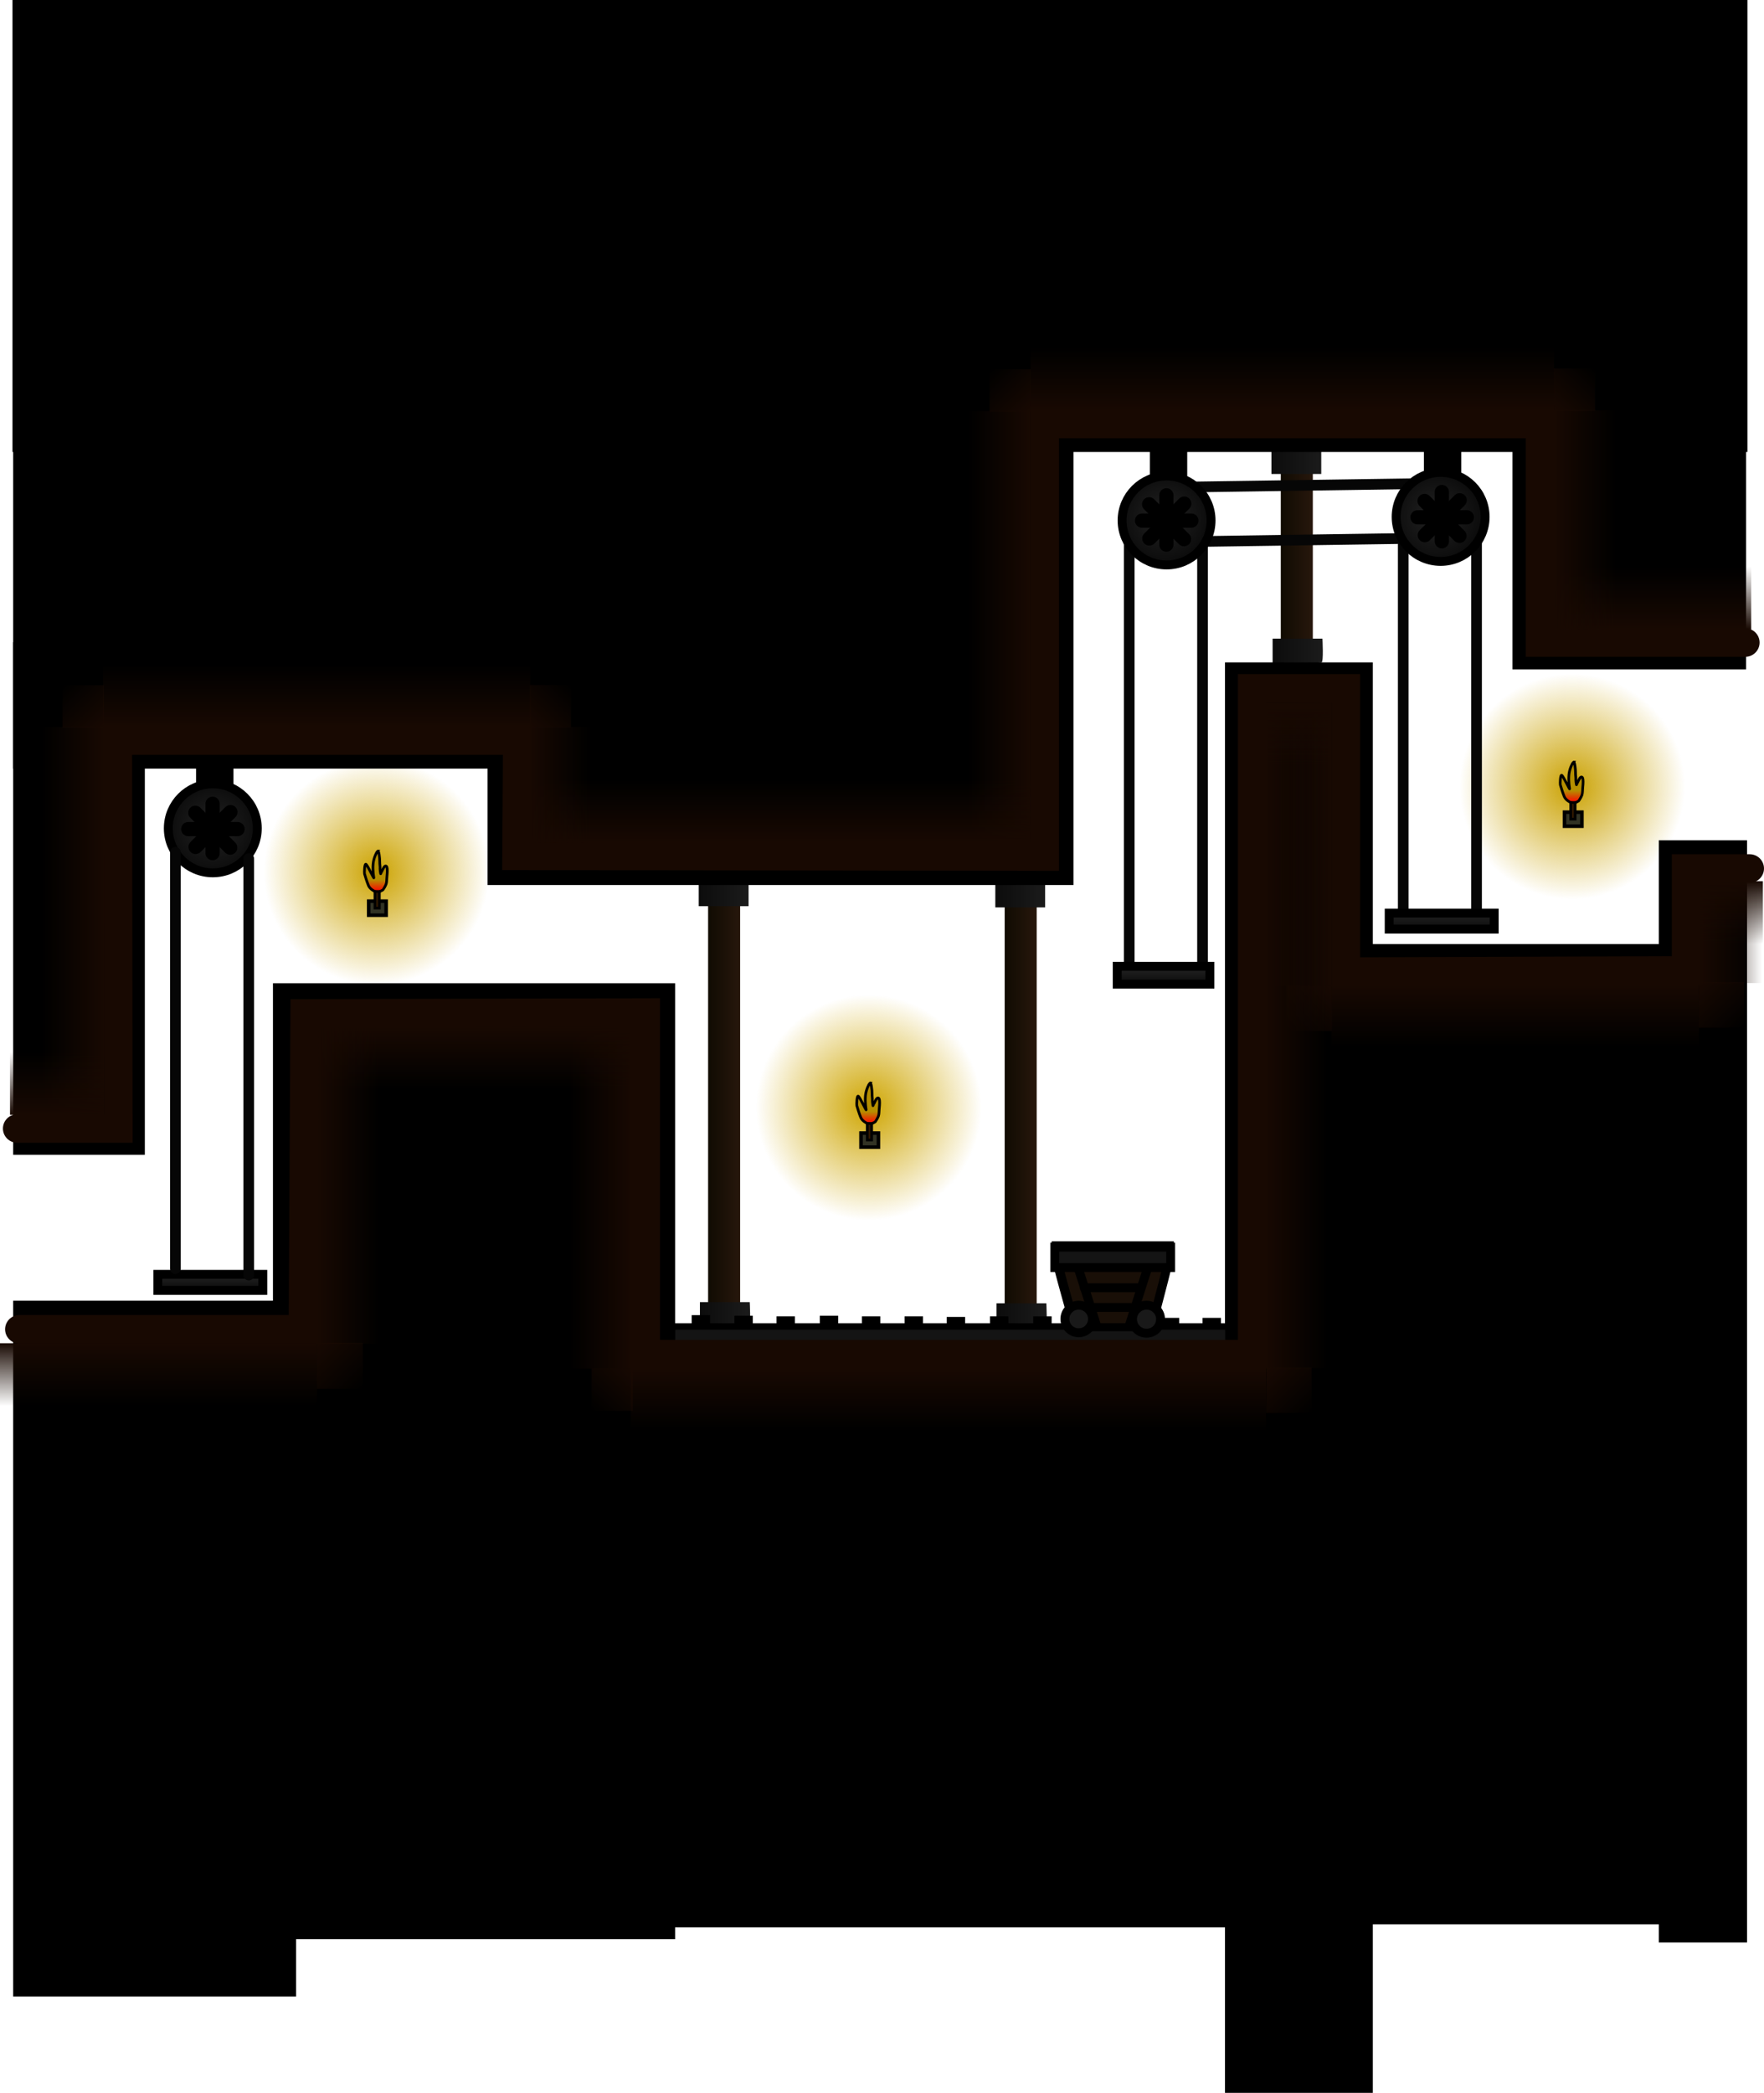 <svg version="1.1" xmlns="http://www.w3.org/2000/svg" xmlns:xlink="http://www.w3.org/1999/xlink" width="495.657" height="588.011" viewBox="0,0,495.657,588.011"><defs><linearGradient x1="275.486" y1="215.37" x2="284.486" y2="215.37" gradientUnits="userSpaceOnUse" id="color-1"><stop offset="0" stop-color="#100b02"/><stop offset="1" stop-color="#27170c"/></linearGradient><linearGradient x1="272.856" y1="158.986" x2="286.856" y2="158.986" gradientUnits="userSpaceOnUse" id="color-2"><stop offset="0" stop-color="#0c0c0c"/><stop offset="1" stop-color="#1b1b1b"/></linearGradient><linearGradient x1="273.189" y1="277.4" x2="287.189" y2="277.4" gradientUnits="userSpaceOnUse" id="color-3"><stop offset="0" stop-color="#0c0c0c"/><stop offset="1" stop-color="#1b1b1b"/></linearGradient><radialGradient cx="98.973" cy="153.248" r="31.688" gradientUnits="userSpaceOnUse" id="color-4"><stop offset="0" stop-color="#cca300"/><stop offset="1" stop-color="#cca300" stop-opacity="0"/></radialGradient><linearGradient x1="99.487" y1="155.353" x2="99.487" y2="158.733" gradientUnits="userSpaceOnUse" id="color-5"><stop offset="0" stop-color="#b58f00"/><stop offset="1" stop-color="#ff0000"/></linearGradient><linearGradient x1="353.069" y1="28.62" x2="362.069" y2="28.62" gradientUnits="userSpaceOnUse" id="color-6"><stop offset="0" stop-color="#100b02"/><stop offset="1" stop-color="#27170c"/></linearGradient><linearGradient x1="350.439" y1="37.22" x2="364.439" y2="37.22" gradientUnits="userSpaceOnUse" id="color-7"><stop offset="0" stop-color="#0c0c0c"/><stop offset="1" stop-color="#1b1b1b"/></linearGradient><linearGradient x1="350.773" y1="90.65" x2="364.773" y2="90.65" gradientUnits="userSpaceOnUse" id="color-8"><stop offset="0" stop-color="#0c0c0c"/><stop offset="1" stop-color="#1b1b1b"/></linearGradient><radialGradient cx="434.973" cy="129.248" r="31.688" gradientUnits="userSpaceOnUse" id="color-9"><stop offset="0" stop-color="#caa100"/><stop offset="1" stop-color="#caa100" stop-opacity="0"/></radialGradient><linearGradient x1="435.487" y1="130.353" x2="435.487" y2="133.733" gradientUnits="userSpaceOnUse" id="color-10"><stop offset="0" stop-color="#b58f00"/><stop offset="1" stop-color="#ff0000"/></linearGradient><linearGradient x1="192.152" y1="215.037" x2="201.152" y2="215.037" gradientUnits="userSpaceOnUse" id="color-11"><stop offset="0" stop-color="#100b02"/><stop offset="1" stop-color="#27170c"/></linearGradient><linearGradient x1="189.523" y1="158.653" x2="203.523" y2="158.653" gradientUnits="userSpaceOnUse" id="color-12"><stop offset="0" stop-color="#0c0c0c"/><stop offset="1" stop-color="#1b1b1b"/></linearGradient><linearGradient x1="189.856" y1="277.066" x2="203.856" y2="277.066" gradientUnits="userSpaceOnUse" id="color-13"><stop offset="0" stop-color="#0c0c0c"/><stop offset="1" stop-color="#1b1b1b"/></linearGradient><linearGradient x1="320.128" y1="179.722" x2="320.128" y2="184.729" gradientUnits="userSpaceOnUse" id="color-14"><stop offset="0" stop-color="#232323"/><stop offset="1" stop-color="#0c0c0c"/></linearGradient><linearGradient x1="398.278" y1="164.778" x2="398.278" y2="169.278" gradientUnits="userSpaceOnUse" id="color-15"><stop offset="0" stop-color="#232323"/><stop offset="1" stop-color="#0c0c0c"/></linearGradient><linearGradient x1="52.278" y1="266.278" x2="52.278" y2="270.778" gradientUnits="userSpaceOnUse" id="color-16"><stop offset="0" stop-color="#232323"/><stop offset="1" stop-color="#0c0c0c"/></linearGradient><radialGradient cx="52.979" cy="140.967" r="12.5" gradientUnits="userSpaceOnUse" id="color-17"><stop offset="0" stop-color="#232323"/><stop offset="1" stop-color="#0c0c0c"/></radialGradient><radialGradient cx="396.668" cy="53.347" r="12.5" gradientUnits="userSpaceOnUse" id="color-18"><stop offset="0" stop-color="#232323"/><stop offset="1" stop-color="#0c0c0c"/></radialGradient><radialGradient cx="320.335" cy="53.68" r="12.5" gradientUnits="userSpaceOnUse" id="color-19"><stop offset="0" stop-color="#232323"/><stop offset="1" stop-color="#0c0c0c"/></radialGradient><linearGradient x1="483.278" y1="196.988" x2="470.528" y2="184.238" gradientUnits="userSpaceOnUse" id="color-20"><stop offset="0" stop-color="#180902" stop-opacity="0"/><stop offset="1" stop-color="#180902"/></linearGradient><linearGradient x1="470.682" y1="170.206" x2="488.349" y2="170.206" gradientUnits="userSpaceOnUse" id="color-21"><stop offset="0" stop-color="#180902"/><stop offset="1" stop-color="#180902" stop-opacity="0"/></linearGradient><linearGradient x1="418.951" y1="184.806" x2="418.951" y2="202.472" gradientUnits="userSpaceOnUse" id="color-22"><stop offset="0" stop-color="#180902"/><stop offset="1" stop-color="#180902" stop-opacity="0"/></linearGradient><linearGradient x1="354.68" y1="197.897" x2="367.43" y2="185.147" gradientUnits="userSpaceOnUse" id="color-23"><stop offset="0" stop-color="#180902" stop-opacity="0"/><stop offset="1" stop-color="#180902"/></linearGradient><linearGradient x1="367.369" y1="145.295" x2="349.702" y2="145.295" gradientUnits="userSpaceOnUse" id="color-24"><stop offset="0" stop-color="#180902"/><stop offset="1" stop-color="#180902" stop-opacity="0"/></linearGradient><linearGradient x1="348.575" y1="198.811" x2="366.242" y2="198.811" gradientUnits="userSpaceOnUse" id="color-25"><stop offset="0" stop-color="#180902"/><stop offset="1" stop-color="#180902" stop-opacity="0"/></linearGradient><linearGradient x1="358.12" y1="105.632" x2="358.12" y2="123.298" gradientUnits="userSpaceOnUse" id="color-26"><stop offset="0" stop-color="#180902"/><stop offset="1" stop-color="#180902" stop-opacity="0"/></linearGradient><linearGradient x1="361.716" y1="305.229" x2="348.966" y2="292.479" gradientUnits="userSpaceOnUse" id="color-27"><stop offset="0" stop-color="#180902" stop-opacity="0"/><stop offset="1" stop-color="#180902"/></linearGradient><linearGradient x1="159.407" y1="304.611" x2="170.991" y2="292.695" gradientUnits="userSpaceOnUse" id="color-28"><stop offset="0" stop-color="#180902" stop-opacity="0"/><stop offset="1" stop-color="#180902"/></linearGradient><linearGradient x1="95.149" y1="298.421" x2="82.232" y2="285.504" gradientUnits="userSpaceOnUse" id="color-29"><stop offset="0" stop-color="#180902" stop-opacity="0"/><stop offset="1" stop-color="#180902"/></linearGradient><linearGradient x1="259.68" y1="292.643" x2="259.68" y2="310.31" gradientUnits="userSpaceOnUse" id="color-30"><stop offset="0" stop-color="#180902"/><stop offset="1" stop-color="#180902" stop-opacity="0"/></linearGradient><linearGradient x1="170.817" y1="244.299" x2="153.15" y2="244.299" gradientUnits="userSpaceOnUse" id="color-31"><stop offset="0" stop-color="#180902"/><stop offset="1" stop-color="#180902" stop-opacity="0"/></linearGradient><linearGradient x1="126.692" y1="196.716" x2="126.692" y2="214.383" gradientUnits="userSpaceOnUse" id="color-32"><stop offset="0" stop-color="#180902"/><stop offset="1" stop-color="#180902" stop-opacity="0"/></linearGradient><linearGradient x1="82.191" y1="241.285" x2="99.858" y2="241.285" gradientUnits="userSpaceOnUse" id="color-33"><stop offset="0" stop-color="#180902"/><stop offset="1" stop-color="#180902" stop-opacity="0"/></linearGradient><linearGradient x1="37.719" y1="285.633" x2="37.719" y2="303.299" gradientUnits="userSpaceOnUse" id="color-34"><stop offset="0" stop-color="#180902"/><stop offset="1" stop-color="#180902" stop-opacity="0"/></linearGradient><linearGradient x1="479.599" y1="155.817" x2="479.599" y2="173.483" gradientUnits="userSpaceOnUse" id="color-35"><stop offset="0" stop-color="#180902"/><stop offset="1" stop-color="#180902" stop-opacity="0"/></linearGradient><linearGradient x1="441.366" y1="11.761" x2="429.782" y2="23.678" gradientUnits="userSpaceOnUse" id="color-36"><stop offset="0" stop-color="#180902" stop-opacity="0"/><stop offset="1" stop-color="#180902"/></linearGradient><linearGradient x1="271.249" y1="11.961" x2="282.832" y2="23.878" gradientUnits="userSpaceOnUse" id="color-37"><stop offset="0" stop-color="#180902" stop-opacity="0"/><stop offset="1" stop-color="#180902"/></linearGradient><linearGradient x1="153.632" y1="100.684" x2="142.049" y2="112.601" gradientUnits="userSpaceOnUse" id="color-38"><stop offset="0" stop-color="#180902" stop-opacity="0"/><stop offset="1" stop-color="#180902"/></linearGradient><linearGradient x1="10.766" y1="100.761" x2="22.349" y2="112.678" gradientUnits="userSpaceOnUse" id="color-39"><stop offset="0" stop-color="#180902" stop-opacity="0"/><stop offset="1" stop-color="#180902"/></linearGradient><linearGradient x1="457.551" y1="85.072" x2="457.551" y2="67.406" gradientUnits="userSpaceOnUse" id="color-40"><stop offset="0" stop-color="#180902"/><stop offset="1" stop-color="#180902" stop-opacity="0"/></linearGradient><linearGradient x1="429.718" y1="54.272" x2="447.384" y2="54.272" gradientUnits="userSpaceOnUse" id="color-41"><stop offset="0" stop-color="#180902"/><stop offset="1" stop-color="#180902" stop-opacity="0"/></linearGradient><linearGradient x1="356.301" y1="23.439" x2="356.301" y2="5.772" gradientUnits="userSpaceOnUse" id="color-42"><stop offset="0" stop-color="#180902"/><stop offset="1" stop-color="#180902" stop-opacity="0"/></linearGradient><linearGradient x1="282.801" y1="84.356" x2="265.134" y2="84.356" gradientUnits="userSpaceOnUse" id="color-43"><stop offset="0" stop-color="#180902"/><stop offset="1" stop-color="#180902" stop-opacity="0"/></linearGradient><linearGradient x1="212.218" y1="145.022" x2="212.218" y2="127.356" gradientUnits="userSpaceOnUse" id="color-44"><stop offset="0" stop-color="#180902"/><stop offset="1" stop-color="#180902" stop-opacity="0"/></linearGradient><linearGradient x1="141.551" y1="128.772" x2="159.218" y2="128.772" gradientUnits="userSpaceOnUse" id="color-45"><stop offset="0" stop-color="#180902"/><stop offset="1" stop-color="#180902" stop-opacity="0"/></linearGradient><linearGradient x1="82.159" y1="112.439" x2="82.159" y2="94.772" gradientUnits="userSpaceOnUse" id="color-46"><stop offset="0" stop-color="#180902"/><stop offset="1" stop-color="#180902" stop-opacity="0"/></linearGradient><linearGradient x1="22.493" y1="167.006" x2="4.826" y2="167.006" gradientUnits="userSpaceOnUse" id="color-47"><stop offset="0" stop-color="#180902"/><stop offset="1" stop-color="#180902" stop-opacity="0"/></linearGradient><linearGradient x1="9.159" y1="221.439" x2="9.159" y2="203.772" gradientUnits="userSpaceOnUse" id="color-48"><stop offset="0" stop-color="#180902"/><stop offset="1" stop-color="#180902" stop-opacity="0"/></linearGradient><radialGradient cx="237.305" cy="219.413" r="31.688" gradientUnits="userSpaceOnUse" id="color-49"><stop offset="0" stop-color="#cea500"/><stop offset="1" stop-color="#cea500" stop-opacity="0"/></radialGradient><linearGradient x1="237.818" y1="220.519" x2="237.818" y2="223.898" gradientUnits="userSpaceOnUse" id="color-50"><stop offset="0" stop-color="#b58f00"/><stop offset="1" stop-color="#ff0000"/></linearGradient></defs><g transform="translate(6.814,91.764)"><g data-paper-data="{&quot;isPaintingLayer&quot;:true}" fill-rule="nonzero" stroke-linejoin="miter" stroke-miterlimit="10" stroke-dasharray="" stroke-dashoffset="0" style="mix-blend-mode: normal"><g stroke="none" stroke-width="0" stroke-linecap="butt"><path d="M275.486,276.169v-118.648h9v118.648z" fill="url(#color-1)"/><path d="M272.856,163.171v-6.62h14v6.62z" fill="url(#color-2)"/><path d="M273.189,281.185v-6.77h14c0,0 0.375,6.633 -0.267,6.697c-2.035,0.204 -13.733,0.073 -13.733,0.073z" fill="url(#color-3)"/></g><g stroke="#000000" stroke-linecap="butt"><path d="M67.285,153.248c0,-17.501 14.187,-31.688 31.688,-31.688c17.501,0 31.688,14.187 31.688,31.688c0,17.501 -14.187,31.688 -31.688,31.688c-17.501,0 -31.688,-14.187 -31.688,-31.688z" fill="url(#color-4)" stroke-width="0"/><path d="M101.681,161.419v3.952h-4.9v-3.952z" fill="#323324" stroke-width="1"/><path d="M99.293,147.38c0.339,-0.458 0.618,2.045 0.592,2.929c-0.023,0.792 0.159,1.496 0.084,2.086c-0.012,0.091 0.105,1.057 0.178,1.326c0.019,0.07 0.547,-1.267 0.952,-1.858c0.237,-0.345 0.506,-0.396 0.662,-0.238c0.12,0.12 0.188,0.352 0.223,0.643c0.089,0.744 -0.042,1.879 -0.097,2.556c-0.049,0.594 -0.023,1.223 -0.2,1.782c-0.177,0.559 -0.832,1.58 -0.882,1.629c-0.144,0.139 -1.161,0.64 -1.317,0.64c-0.266,0 -0.738,-0.075 -1.013,-0.199c-0.213,-0.097 -1.362,-0.684 -1.766,-1.654c-0.483,-1.162 -1.006,-2.985 -1.1,-3.29c-0.066,-0.214 -0.026,-3.178 0.482,-2.621c0.53,0.583 2.168,4.074 2.139,3.756c-0.018,-0.192 -0.376,-2.044 -0.204,-3.9c0.13,-1.401 0.672,-2.78 1.268,-3.586z" fill="url(#color-5)" stroke-width="0.75"/><path d="M98.538,163.373v-4.666h1.239v4.666z" fill="#311800" stroke-width="0.75"/></g><g stroke="none" stroke-width="0" stroke-linecap="butt"><path d="M353.069,89.419v-53.577h9v53.577z" fill="url(#color-6)"/><path d="M350.439,41.405v-6.37h14v6.37z" fill="url(#color-7)"/><path d="M350.773,94.435v-6.77h14c0,0 0.375,6.633 -0.267,6.697c-2.035,0.204 -13.733,0.073 -13.733,0.073z" fill="url(#color-8)"/></g><g stroke="#000000" stroke-linecap="butt"><path d="M403.285,129.248c0,-17.501 14.187,-31.688 31.688,-31.688c17.501,0 31.688,14.187 31.688,31.688c0,17.501 -14.187,31.688 -31.688,31.688c-17.501,0 -31.688,-14.187 -31.688,-31.688z" fill="url(#color-9)" stroke-width="0"/><path d="M437.681,136.419v3.952h-4.9v-3.952z" fill="#323324" stroke-width="1"/><path d="M435.293,122.38c0.339,-0.458 0.618,2.045 0.592,2.929c-0.023,0.792 0.159,1.496 0.084,2.086c-0.012,0.091 0.105,1.057 0.178,1.326c0.019,0.07 0.547,-1.267 0.952,-1.858c0.237,-0.345 0.506,-0.396 0.662,-0.238c0.12,0.12 0.188,0.352 0.223,0.643c0.089,0.744 -0.042,1.879 -0.097,2.556c-0.049,0.594 -0.023,1.223 -0.2,1.782c-0.177,0.559 -0.832,1.58 -0.882,1.629c-0.144,0.139 -1.161,0.64 -1.317,0.64c-0.266,0 -0.738,-0.075 -1.013,-0.199c-0.213,-0.097 -1.362,-0.684 -1.766,-1.654c-0.483,-1.162 -1.006,-2.985 -1.1,-3.29c-0.066,-0.214 -0.026,-3.178 0.482,-2.621c0.53,0.583 2.168,4.074 2.139,3.756c-0.018,-0.192 -0.376,-2.044 -0.204,-3.9c0.13,-1.401 0.672,-2.78 1.268,-3.586z" fill="url(#color-10)" stroke-width="0.75"/><path d="M434.538,138.373v-4.666h1.239v4.666z" fill="#311800" stroke-width="0.75"/></g><g fill="none" stroke="#060606" stroke-width="3" stroke-linecap="round"><path d="M408.077,60.326v104.663"/><path d="M387.477,58.689v106.413"/></g><g stroke="none" stroke-width="0" stroke-linecap="butt"><path d="M192.152,275.836v-118.648h9v118.648z" fill="url(#color-11)"/><path d="M189.523,162.838v-6.62h14v6.62z" fill="url(#color-12)"/><path d="M189.856,280.851v-6.77h14c0,0 0.375,6.633 -0.267,6.697c-2.035,0.204 -13.733,0.073 -13.733,0.073z" fill="url(#color-13)"/></g><g fill="none" stroke="#060606" stroke-width="3" stroke-linecap="round"><path d="M324.21,45.119l67.756,-0.995"/><path d="M323.921,60.471l67.756,-0.995"/></g><g fill="none" stroke="#060606" stroke-width="3" stroke-linecap="round"><path d="M331.077,61.273v119.216"/><path d="M310.477,178.655v-119.216"/></g><path d="M131.433,155.643v-123.108h162.131v123.108z" fill="#000000" stroke="#000000" stroke-width="2.5" stroke-linecap="butt"/><path d="M-3.305,35.224v-126.988h487.486v126.988z" data-paper-data="{&quot;index&quot;:null}" fill="#000000" stroke="none" stroke-width="0" stroke-linecap="butt"/><path d="M459.286,453.99v-309.674h24.787v309.674z" data-paper-data="{&quot;index&quot;:null}" fill="#000000" stroke="none" stroke-width="0" stroke-linecap="butt"/><path d="M419.412,95.058v-62h63.144v62z" data-paper-data="{&quot;index&quot;:null}" fill="#000000" stroke="#000000" stroke-width="2.5" stroke-linecap="butt"/><path d="M377.792,447.632v-272.909h80.5v272.909z" fill="#000000" stroke="#000000" stroke-width="2.5" stroke-linecap="butt"/><path d="M338.64,494.997v-399.407h39.039v399.407z" fill="#000000" stroke="#000000" stroke-width="2.5" stroke-linecap="butt"/><path d="M183.499,448.499v-167.222h155.141v167.222z" fill="#000000" stroke="#000000" stroke-width="2.5" stroke-linecap="butt"/><path d="M307.11,184.729v-5.007h26.036v5.007z" fill="url(#color-14)" stroke="#000000" stroke-width="2.5" stroke-linecap="butt"/><path d="M71.132,451.811v-266.066h110.5l-0,266.066z" fill="#000000" stroke="#000000" stroke-width="2.5" stroke-linecap="butt"/><path d="M383.528,169.278v-4.5h29.5v4.5z" fill="url(#color-15)" stroke="#000000" stroke-width="2.5" stroke-linecap="butt"/><path d="M-1.868,122.934v-92h136v92z" fill="#000000" stroke="#000000" stroke-width="2.5" stroke-linecap="butt"/><path d="M-1.868,231.434v-141.5h34.5v141.5z" fill="#000000" stroke="#000000" stroke-width="2.5" stroke-linecap="butt"/><path d="M-1.868,467.934v-193h77v193z" fill="#000000" stroke="#000000" stroke-width="2.5" stroke-linecap="butt"/><path d="M37.528,270.778v-4.5h29.5v4.5z" fill="url(#color-16)" stroke="#000000" stroke-width="2.5" stroke-linecap="butt"/><g stroke="#000000" stroke-width="2.5" stroke-linecap="butt"><path d="M49.528,131.549v-10.542h8v10.542z" fill="#000000"/><path d="M40.479,140.967c0,-6.904 5.596,-12.5 12.5,-12.5c6.904,0 12.5,5.596 12.5,12.5c0,6.904 -5.596,12.5 -12.5,12.5c-6.904,0 -12.5,-5.596 -12.5,-12.5z" fill="url(#color-17)"/></g><g stroke="#000000" stroke-width="2.5" stroke-linecap="butt"><path d="M394.528,44.049v-10.542h8v10.542z" fill="#000000"/><path d="M385.48,53.467c0,-6.904 5.596,-12.5 12.5,-12.5c6.904,0 12.5,5.596 12.5,12.5c0,6.904 -5.596,12.5 -12.5,12.5c-6.904,0 -12.5,-5.596 -12.5,-12.5z" fill="url(#color-18)"/></g><g stroke="#000000" stroke-width="2.5" stroke-linecap="butt"><path d="M317.528,45.049v-10.542h8v10.542z" fill="#000000"/><path d="M308.479,54.467c0,-6.904 5.596,-12.5 12.5,-12.5c6.904,0 12.5,5.596 12.5,12.5c0,6.904 -5.596,12.5 -12.5,12.5c-6.904,0 -12.5,-5.596 -12.5,-12.5z" fill="url(#color-19)"/></g><path d="M-1.992,225.304h28.436l-0.143,-108.993h112.219l-0.2,32.391l148.417,0.2v-121.529h139.16v61.395h57.707" data-paper-data="{&quot;index&quot;:null}" fill="none" stroke="#180902" stroke-width="8" stroke-linecap="round"/><path d="M483.278,196.988h-12.75v-12.75h12.75z" data-paper-data="{&quot;index&quot;:null}" fill="url(#color-20)" stroke="none" stroke-width="0" stroke-linecap="butt"/><path d="M488.349,184.439h-17.667v-28.466h17.667z" data-paper-data="{&quot;index&quot;:null}" fill="url(#color-21)" stroke="#180902" stroke-width="0" stroke-linecap="butt"/><path d="M367.365,202.472v-17.667h103.173v17.667z" data-paper-data="{&quot;index&quot;:null}" fill="url(#color-22)" stroke="#180902" stroke-width="0" stroke-linecap="butt"/><path d="M354.68,185.147h12.75v12.75h-12.75z" data-paper-data="{&quot;index&quot;:null}" fill="url(#color-23)" stroke="none" stroke-width="0" stroke-linecap="butt"/><path d="M349.702,105.403h17.667v79.783h-17.667z" data-paper-data="{&quot;index&quot;:null}" fill="url(#color-24)" stroke="#180902" stroke-width="0" stroke-linecap="butt"/><path d="M366.242,292.572h-17.667v-186.922h17.667z" data-paper-data="{&quot;index&quot;:null}" fill="url(#color-25)" stroke="#180902" stroke-width="0" stroke-linecap="butt"/><path d="M348.921,123.298v-17.667h18.399v17.667z" data-paper-data="{&quot;index&quot;:null}" fill="url(#color-26)" stroke="#180902" stroke-width="0" stroke-linecap="butt"/><path d="M348.966,305.229v-12.75h12.75v12.75z" data-paper-data="{&quot;index&quot;:null}" fill="url(#color-27)" stroke="none" stroke-width="0" stroke-linecap="butt"/><path d="M159.407,304.611v-11.917h11.583v11.917z" data-paper-data="{&quot;index&quot;:null}" fill="url(#color-28)" stroke="none" stroke-width="0" stroke-linecap="butt"/><path d="M95.149,298.421h-12.917v-12.917h12.917z" data-paper-data="{&quot;index&quot;:null}" fill="url(#color-29)" stroke="none" stroke-width="0" stroke-linecap="butt"/><path d="M170.456,310.31v-17.667h178.447v17.667z" data-paper-data="{&quot;index&quot;:null}" fill="url(#color-30)" stroke="#180902" stroke-width="0" stroke-linecap="butt"/><path d="M153.15,196.433h17.667v96.332h-17.667z" data-paper-data="{&quot;index&quot;:null}" fill="url(#color-31)" stroke="#180902" stroke-width="0" stroke-linecap="butt"/><path d="M82.7,214.383v-17.667h87.982v17.667z" data-paper-data="{&quot;index&quot;:null}" fill="url(#color-32)" stroke="#180902" stroke-width="0" stroke-linecap="butt"/><path d="M99.858,285.763h-17.667v-88.955h17.667z" data-paper-data="{&quot;index&quot;:null}" fill="url(#color-33)" stroke="#180902" stroke-width="0" stroke-linecap="butt"/><path d="M-6.814,303.299v-17.667h89.066v17.667z" data-paper-data="{&quot;index&quot;:null}" fill="url(#color-34)" stroke="#180902" stroke-width="0" stroke-linecap="butt"/><path d="M470.672,173.483v-17.667h17.855v17.667z" data-paper-data="{&quot;index&quot;:null}" fill="url(#color-35)" stroke="#180902" stroke-width="0" stroke-linecap="butt"/><path d="M441.366,11.761v11.917h-11.583v-11.917z" data-paper-data="{&quot;index&quot;:null}" fill="url(#color-36)" stroke="none" stroke-width="0" stroke-linecap="butt"/><path d="M282.832,11.961v11.917h-11.583v-11.917z" data-paper-data="{&quot;index&quot;:null}" fill="url(#color-37)" stroke="none" stroke-width="0" stroke-linecap="butt"/><path d="M153.632,100.684v11.917h-11.583v-11.917z" data-paper-data="{&quot;index&quot;:null}" fill="url(#color-38)" stroke="none" stroke-width="0" stroke-linecap="butt"/><path d="M22.349,100.761v11.917h-11.583v-11.917z" data-paper-data="{&quot;index&quot;:null}" fill="url(#color-39)" stroke="none" stroke-width="0" stroke-linecap="butt"/><path d="M485.237,67.406v17.667h-55.373v-17.667z" data-paper-data="{&quot;index&quot;:null}" fill="url(#color-40)" stroke="#180902" stroke-width="0" stroke-linecap="butt"/><path d="M447.384,85.059h-17.667v-61.573h17.667z" data-paper-data="{&quot;index&quot;:null}" fill="url(#color-41)" stroke="#180902" stroke-width="0" stroke-linecap="butt"/><path d="M429.837,5.772v17.667h-147.073v-17.667z" data-paper-data="{&quot;index&quot;:null}" fill="url(#color-42)" stroke="#180902" stroke-width="0" stroke-linecap="butt"/><path d="M265.134,23.736h17.667v121.239h-17.667z" data-paper-data="{&quot;index&quot;:null}" fill="url(#color-43)" stroke="#180902" stroke-width="0" stroke-linecap="butt"/><path d="M282.754,127.356v17.667h-141.073v-17.667z" data-paper-data="{&quot;index&quot;:null}" fill="url(#color-44)" stroke="#180902" stroke-width="0" stroke-linecap="butt"/><path d="M159.218,145.059h-17.667v-32.573h17.667z" data-paper-data="{&quot;index&quot;:null}" fill="url(#color-45)" stroke="#180902" stroke-width="0" stroke-linecap="butt"/><path d="M142.171,94.772v17.667h-120.023v-17.667z" data-paper-data="{&quot;index&quot;:null}" fill="url(#color-46)" stroke="#180902" stroke-width="0" stroke-linecap="butt"/><path d="M4.826,112.544h17.667v108.923h-17.667z" data-paper-data="{&quot;index&quot;:null}" fill="url(#color-47)" stroke="#180902" stroke-width="0" stroke-linecap="butt"/><path d="M22.321,203.772v17.667h-26.323v-17.667z" data-paper-data="{&quot;index&quot;:null}" fill="url(#color-48)" stroke="#180902" stroke-width="0" stroke-linecap="butt"/><path d="M187.536,280.805v-3.065h5.167v3.065z" fill="#000000" stroke="#333333" stroke-width="0" stroke-linecap="butt"/><path d="M199.536,280.971v-3.065h5.167v3.065z" fill="#000000" stroke="#333333" stroke-width="0" stroke-linecap="butt"/><path d="M211.37,281.138v-3.065h5.167v3.065z" fill="#000000" stroke="#333333" stroke-width="0" stroke-linecap="butt"/><path d="M223.536,280.971v-3.065h5.167v3.065z" fill="#000000" stroke="#333333" stroke-width="0" stroke-linecap="butt"/><path d="M240.536,278.073v3.065h-5.167v-3.065z" data-paper-data="{&quot;index&quot;:null}" fill="#000000" stroke="#333333" stroke-width="0" stroke-linecap="butt"/><path d="M252.536,278.073v3.065h-5.167v-3.065z" data-paper-data="{&quot;index&quot;:null}" fill="#000000" stroke="#333333" stroke-width="0" stroke-linecap="butt"/><path d="M264.37,278.24v3.065h-5.167v-3.065z" data-paper-data="{&quot;index&quot;:null}" fill="#000000" stroke="#333333" stroke-width="0" stroke-linecap="butt"/><path d="M276.536,278.073v3.065h-5.167v-3.065z" data-paper-data="{&quot;index&quot;:null}" fill="#000000" stroke="#333333" stroke-width="0" stroke-linecap="butt"/><path d="M288.679,278.073v3.065h-5.167v-3.065z" data-paper-data="{&quot;index&quot;:null}" fill="#000000" stroke="#333333" stroke-width="0" stroke-linecap="butt"/><path d="M300.536,278.216v3.065h-5.167v-3.065z" data-paper-data="{&quot;index&quot;:null}" fill="#000000" stroke="#333333" stroke-width="0" stroke-linecap="butt"/><path d="M312.679,278.359v3.065h-5.167v-3.065z" data-paper-data="{&quot;index&quot;:null}" fill="#000000" stroke="#333333" stroke-width="0" stroke-linecap="butt"/><path d="M324.536,278.502v3.065h-5.167v-3.065z" data-paper-data="{&quot;index&quot;:null}" fill="#000000" stroke="#333333" stroke-width="0" stroke-linecap="butt"/><path d="M336.251,278.502v3.065h-5.167v-3.065z" data-paper-data="{&quot;index&quot;:null}" fill="#000000" stroke="#333333" stroke-width="0" stroke-linecap="butt"/><path d="M334.634,283.34h2.829h-154.55h2.971" fill="none" stroke="#141414" stroke-width="3" stroke-linecap="round"/><g stroke="#000000"><path d="M295.178,280.999c0,0 -3.778,-13.133 -4.736,-17.284c-0.539,-2.339 -0.514,-5.484 -0.514,-5.484h31.818c0,0 -0.072,3.353 -0.525,5.417c-0.892,4.064 -4.475,17.351 -4.475,17.351z" fill="#000000" stroke-width="2.5" stroke-linecap="butt"/><path d="M296.35,279.999c0,0 -3.388,-11.658 -4.247,-15.343c-0.484,-2.076 -0.461,-4.868 -0.461,-4.868h28.532c0,0 -0.064,2.977 -0.471,4.808c-0.8,3.607 -4.013,15.403 -4.013,15.403z" fill="#190f07" stroke-width="0" stroke-linecap="butt"/><path d="M289.57,264.363v-5.725h32.55v5.725z" fill="#141414" stroke-width="2.5" stroke-linecap="butt"/><path d="M296.28,264.898l5,15.714" fill="none" stroke-width="2.5" stroke-linecap="round"/><path d="M292.408,278.813c0,-2.14 1.735,-3.875 3.875,-3.875c2.14,0 3.875,1.735 3.875,3.875c0,2.14 -1.735,3.875 -3.875,3.875c-2.14,0 -3.875,-1.735 -3.875,-3.875z" fill="#191919" stroke-width="2.5" stroke-linecap="butt"/><path d="M310.423,280.898l5,-15.714" data-paper-data="{&quot;index&quot;:null}" fill="none" stroke-width="2.5" stroke-linecap="round"/><path d="M311.408,278.875c0,-2.175 1.763,-3.938 3.938,-3.938c2.175,0 3.938,1.763 3.938,3.938c0,2.175 -1.763,3.938 -3.938,3.938c-2.175,0 -3.938,-1.763 -3.938,-3.938z" fill="#191919" stroke-width="2.5" stroke-linecap="butt"/><path d="M313.28,270.041h-15.429" fill="none" stroke-width="2.5" stroke-linecap="round"/><path d="M300.28,275.58h10.571" fill="none" stroke-width="2.5" stroke-linecap="round"/></g><g fill="none" stroke="#000000" stroke-width="4" stroke-linecap="round"><g><path d="M57.937,136.396l-9.798,9.798"/><path d="M48.075,136.589l9.798,9.798"/></g><g><path d="M52.921,147.925v-13.857"/><path d="M59.94,141.178h-13.857"/></g></g><g fill="none" stroke="#000000" stroke-width="4" stroke-linecap="round"><g><path d="M316.139,59.528l9.798,-9.798"/><path d="M325.873,59.721l-9.798,-9.798"/></g><g><path d="M320.921,61.258v-13.857"/><path d="M314.083,54.511h13.857"/></g></g><g fill="none" stroke="#000000" stroke-width="4" stroke-linecap="round"><g><path d="M393.539,58.595l9.798,-9.798"/><path d="M393.475,48.989l9.798,9.798"/></g><g><path d="M398.321,60.325v-13.857"/><path d="M405.34,53.578h-13.857"/></g></g><g fill="none" stroke="#060606" stroke-width="3" stroke-linecap="round"><path d="M63.077,149.489v117"/><path d="M42.477,147.689v117"/></g><g stroke="#000000" stroke-linecap="butt"><path d="M205.617,219.413c0,-17.501 14.187,-31.688 31.688,-31.688c17.501,0 31.688,14.187 31.688,31.688c0,17.501 -14.187,31.688 -31.688,31.688c-17.501,0 -31.688,-14.187 -31.688,-31.688z" fill="url(#color-49)" stroke-width="0"/><path d="M240.013,226.584v3.952h-4.9v-3.952z" fill="#323324" stroke-width="1"/><path d="M237.625,212.545c0.339,-0.458 0.618,2.045 0.592,2.929c-0.023,0.792 0.159,1.496 0.084,2.086c-0.012,0.091 0.105,1.057 0.178,1.326c0.019,0.07 0.547,-1.267 0.952,-1.858c0.237,-0.345 0.506,-0.396 0.662,-0.238c0.12,0.12 0.188,0.352 0.223,0.643c0.089,0.744 -0.042,1.879 -0.097,2.556c-0.049,0.594 -0.023,1.223 -0.2,1.782c-0.177,0.559 -0.832,1.58 -0.882,1.629c-0.144,0.139 -1.161,0.64 -1.317,0.64c-0.266,0 -0.738,-0.075 -1.013,-0.199c-0.213,-0.097 -1.362,-0.684 -1.766,-1.654c-0.483,-1.162 -1.006,-2.985 -1.1,-3.29c-0.066,-0.214 -0.026,-3.178 0.482,-2.621c0.53,0.583 2.168,4.074 2.139,3.756c-0.018,-0.192 -0.376,-2.044 -0.204,-3.9c0.13,-1.401 0.672,-2.78 1.268,-3.586z" fill="url(#color-50)" stroke-width="0.75"/><path d="M236.87,228.538v-4.666h1.239v4.666z" fill="#311800" stroke-width="0.75"/></g><path d="M484.843,152.246h-17.891v28.633l-95.6,0.333v-79.568h-26.333v187.056h-170.384v-95.991l-95.843,0.25l-0.5,88.75h-79.674" data-paper-data="{&quot;index&quot;:null}" fill="none" stroke="#180902" stroke-width="8" stroke-linecap="round"/></g></g></svg>
